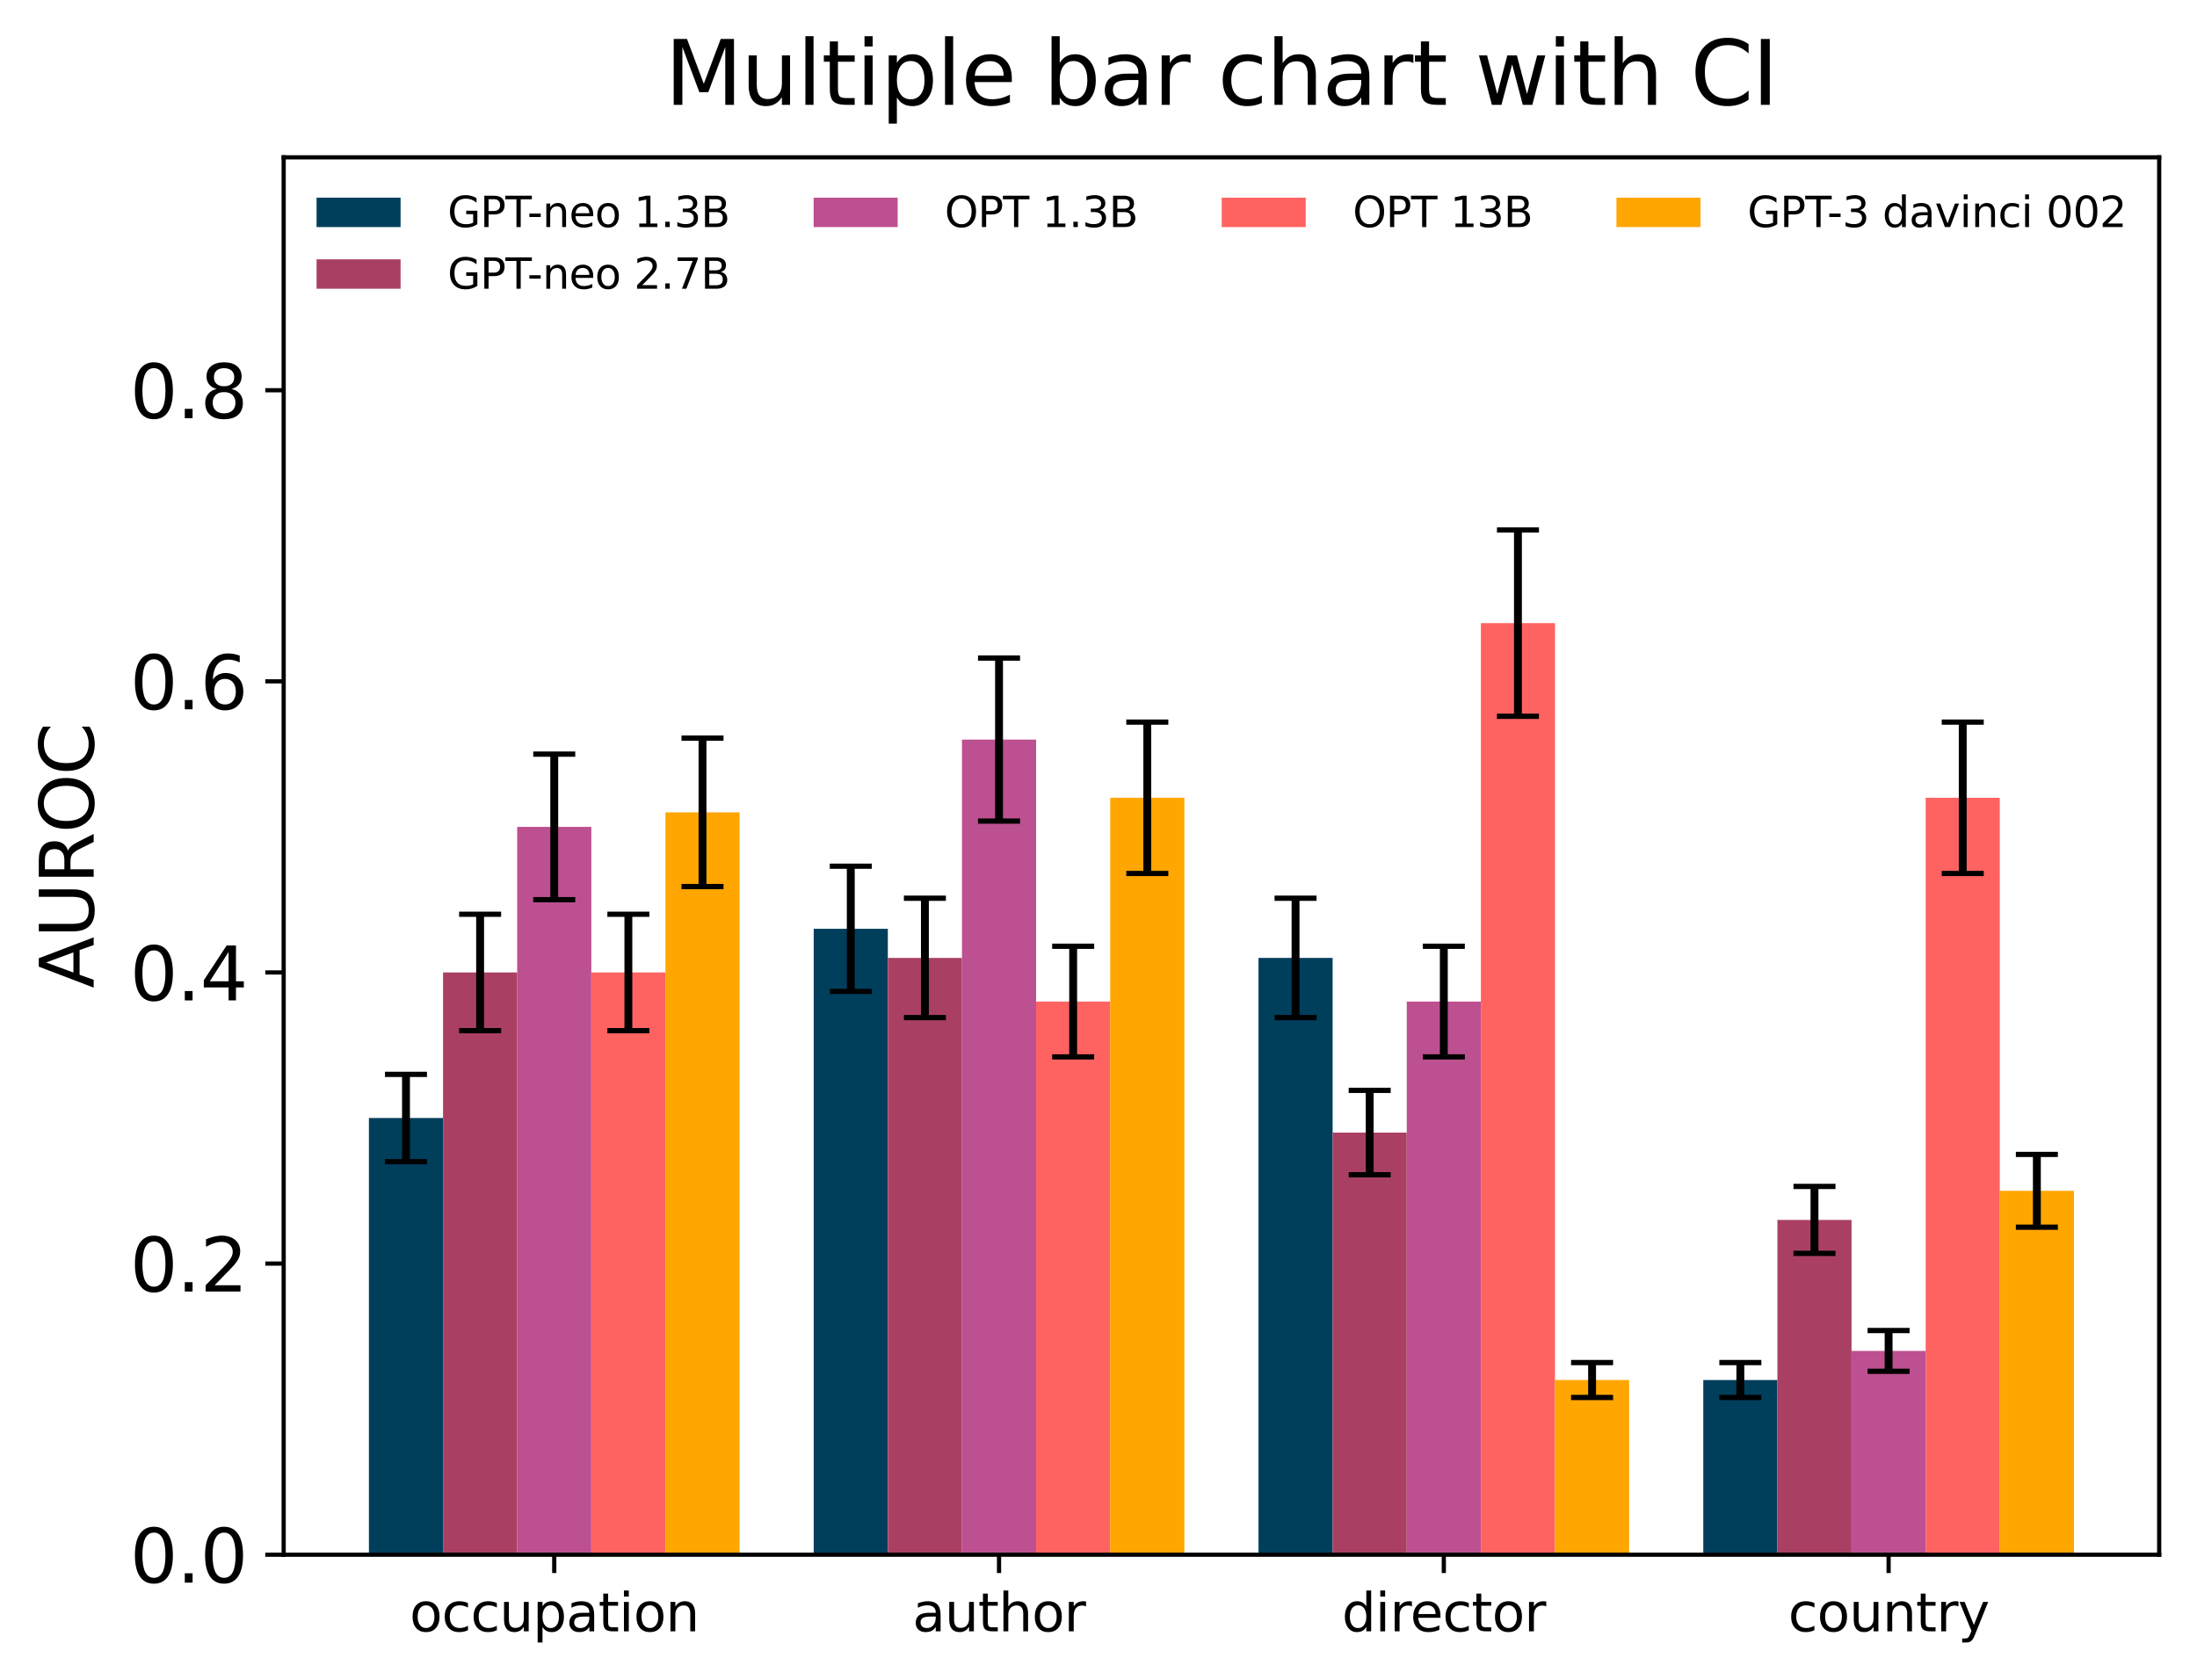 <?xml version="1.0" encoding="utf-8" standalone="no"?>
<!DOCTYPE svg PUBLIC "-//W3C//DTD SVG 1.1//EN"
  "http://www.w3.org/Graphics/SVG/1.1/DTD/svg11.dtd">
<svg xmlns:xlink="http://www.w3.org/1999/xlink" width="418.334pt" height="319.955pt" viewBox="0 0 418.334 319.955" xmlns="http://www.w3.org/2000/svg" version="1.1">
 <defs>
  <style type="text/css">*{stroke-linejoin: round; stroke-linecap: butt}</style>
 </defs>
 <g id="figure_1">
  <g id="patch_1">
   <path d="M 0 319.955 
L 418.334 319.955 
L 418.334 0 
L 0 0 
z
" style="fill: #ffffff"/>
  </g>
  <g id="axes_1">
   <g id="patch_2">
    <path d="M 54.014 296.077 
L 411.134 296.077 
L 411.134 29.965 
L 54.014 29.965 
z
" style="fill: #ffffff"/>
   </g>
   <g id="patch_3">
    <path d="M 70.246 296.077 
L 84.362 296.077 
L 84.362 212.917 
L 70.246 212.917 
z
" clip-path="url(#pdc1c0bb0f9)" style="fill: #003f5c"/>
   </g>
   <g id="patch_4">
    <path d="M 154.939 296.077 
L 169.054 296.077 
L 169.054 176.881 
L 154.939 176.881 
z
" clip-path="url(#pdc1c0bb0f9)" style="fill: #003f5c"/>
   </g>
   <g id="patch_5">
    <path d="M 239.631 296.077 
L 253.747 296.077 
L 253.747 182.425 
L 239.631 182.425 
z
" clip-path="url(#pdc1c0bb0f9)" style="fill: #003f5c"/>
   </g>
   <g id="patch_6">
    <path d="M 324.324 296.077 
L 338.439 296.077 
L 338.439 262.813 
L 324.324 262.813 
z
" clip-path="url(#pdc1c0bb0f9)" style="fill: #003f5c"/>
   </g>
   <g id="patch_7">
    <path d="M 84.362 296.077 
L 98.477 296.077 
L 98.477 185.197 
L 84.362 185.197 
z
" clip-path="url(#pdc1c0bb0f9)" style="fill: #a94064"/>
   </g>
   <g id="patch_8">
    <path d="M 169.054 296.077 
L 183.17 296.077 
L 183.17 182.425 
L 169.054 182.425 
z
" clip-path="url(#pdc1c0bb0f9)" style="fill: #a94064"/>
   </g>
   <g id="patch_9">
    <path d="M 253.747 296.077 
L 267.862 296.077 
L 267.862 215.689 
L 253.747 215.689 
z
" clip-path="url(#pdc1c0bb0f9)" style="fill: #a94064"/>
   </g>
   <g id="patch_10">
    <path d="M 338.439 296.077 
L 352.555 296.077 
L 352.555 232.321 
L 338.439 232.321 
z
" clip-path="url(#pdc1c0bb0f9)" style="fill: #a94064"/>
   </g>
   <g id="patch_11">
    <path d="M 98.477 296.077 
L 112.593 296.077 
L 112.593 157.477 
L 98.477 157.477 
z
" clip-path="url(#pdc1c0bb0f9)" style="fill: #bc5090"/>
   </g>
   <g id="patch_12">
    <path d="M 183.17 296.077 
L 197.285 296.077 
L 197.285 140.845 
L 183.17 140.845 
z
" clip-path="url(#pdc1c0bb0f9)" style="fill: #bc5090"/>
   </g>
   <g id="patch_13">
    <path d="M 267.862 296.077 
L 281.978 296.077 
L 281.978 190.741 
L 267.862 190.741 
z
" clip-path="url(#pdc1c0bb0f9)" style="fill: #bc5090"/>
   </g>
   <g id="patch_14">
    <path d="M 352.555 296.077 
L 366.67 296.077 
L 366.67 257.269 
L 352.555 257.269 
z
" clip-path="url(#pdc1c0bb0f9)" style="fill: #bc5090"/>
   </g>
   <g id="patch_15">
    <path d="M 112.593 296.077 
L 126.708 296.077 
L 126.708 185.197 
L 112.593 185.197 
z
" clip-path="url(#pdc1c0bb0f9)" style="fill: #ff6361"/>
   </g>
   <g id="patch_16">
    <path d="M 197.285 296.077 
L 211.401 296.077 
L 211.401 190.741 
L 197.285 190.741 
z
" clip-path="url(#pdc1c0bb0f9)" style="fill: #ff6361"/>
   </g>
   <g id="patch_17">
    <path d="M 281.978 296.077 
L 296.093 296.077 
L 296.093 118.669 
L 281.978 118.669 
z
" clip-path="url(#pdc1c0bb0f9)" style="fill: #ff6361"/>
   </g>
   <g id="patch_18">
    <path d="M 366.67 296.077 
L 380.786 296.077 
L 380.786 151.933 
L 366.67 151.933 
z
" clip-path="url(#pdc1c0bb0f9)" style="fill: #ff6361"/>
   </g>
   <g id="patch_19">
    <path d="M 126.708 296.077 
L 140.824 296.077 
L 140.824 154.705 
L 126.708 154.705 
z
" clip-path="url(#pdc1c0bb0f9)" style="fill: #ffa600"/>
   </g>
   <g id="patch_20">
    <path d="M 211.401 296.077 
L 225.516 296.077 
L 225.516 151.933 
L 211.401 151.933 
z
" clip-path="url(#pdc1c0bb0f9)" style="fill: #ffa600"/>
   </g>
   <g id="patch_21">
    <path d="M 296.093 296.077 
L 310.209 296.077 
L 310.209 262.813 
L 296.093 262.813 
z
" clip-path="url(#pdc1c0bb0f9)" style="fill: #ffa600"/>
   </g>
   <g id="patch_22">
    <path d="M 380.786 296.077 
L 394.901 296.077 
L 394.901 226.777 
L 380.786 226.777 
z
" clip-path="url(#pdc1c0bb0f9)" style="fill: #ffa600"/>
   </g>
   <g id="matplotlib.axis_1">
    <g id="xtick_1">
     <g id="line2d_1">
      <defs>
       <path id="me23f0ab5aa" d="M 0 0 
L 0 3.5 
" style="stroke: #000000; stroke-width: 0.8"/>
      </defs>
      <g>
       <use xlink:href="#me23f0ab5aa" x="105.535" y="296.077" style="stroke: #000000; stroke-width: 0.8"/>
      </g>
     </g>
     <g id="text_1">
      <!-- occupation -->
      <g transform="translate(77.993 310.676) scale(0.1 -0.1)">
       <defs>
        <path id="DejaVuSans-6f" d="M 1959 3097 
Q 1497 3097 1228 2736 
Q 959 2375 959 1747 
Q 959 1119 1226 758 
Q 1494 397 1959 397 
Q 2419 397 2687 759 
Q 2956 1122 2956 1747 
Q 2956 2369 2687 2733 
Q 2419 3097 1959 3097 
z
M 1959 3584 
Q 2709 3584 3137 3096 
Q 3566 2609 3566 1747 
Q 3566 888 3137 398 
Q 2709 -91 1959 -91 
Q 1206 -91 779 398 
Q 353 888 353 1747 
Q 353 2609 779 3096 
Q 1206 3584 1959 3584 
z
" transform="scale(0.016)"/>
        <path id="DejaVuSans-63" d="M 3122 3366 
L 3122 2828 
Q 2878 2963 2633 3030 
Q 2388 3097 2138 3097 
Q 1578 3097 1268 2742 
Q 959 2388 959 1747 
Q 959 1106 1268 751 
Q 1578 397 2138 397 
Q 2388 397 2633 464 
Q 2878 531 3122 666 
L 3122 134 
Q 2881 22 2623 -34 
Q 2366 -91 2075 -91 
Q 1284 -91 818 406 
Q 353 903 353 1747 
Q 353 2603 823 3093 
Q 1294 3584 2113 3584 
Q 2378 3584 2631 3529 
Q 2884 3475 3122 3366 
z
" transform="scale(0.016)"/>
        <path id="DejaVuSans-75" d="M 544 1381 
L 544 3500 
L 1119 3500 
L 1119 1403 
Q 1119 906 1312 657 
Q 1506 409 1894 409 
Q 2359 409 2629 706 
Q 2900 1003 2900 1516 
L 2900 3500 
L 3475 3500 
L 3475 0 
L 2900 0 
L 2900 538 
Q 2691 219 2414 64 
Q 2138 -91 1772 -91 
Q 1169 -91 856 284 
Q 544 659 544 1381 
z
M 1991 3584 
L 1991 3584 
z
" transform="scale(0.016)"/>
        <path id="DejaVuSans-70" d="M 1159 525 
L 1159 -1331 
L 581 -1331 
L 581 3500 
L 1159 3500 
L 1159 2969 
Q 1341 3281 1617 3432 
Q 1894 3584 2278 3584 
Q 2916 3584 3314 3078 
Q 3713 2572 3713 1747 
Q 3713 922 3314 415 
Q 2916 -91 2278 -91 
Q 1894 -91 1617 61 
Q 1341 213 1159 525 
z
M 3116 1747 
Q 3116 2381 2855 2742 
Q 2594 3103 2138 3103 
Q 1681 3103 1420 2742 
Q 1159 2381 1159 1747 
Q 1159 1113 1420 752 
Q 1681 391 2138 391 
Q 2594 391 2855 752 
Q 3116 1113 3116 1747 
z
" transform="scale(0.016)"/>
        <path id="DejaVuSans-61" d="M 2194 1759 
Q 1497 1759 1228 1600 
Q 959 1441 959 1056 
Q 959 750 1161 570 
Q 1363 391 1709 391 
Q 2188 391 2477 730 
Q 2766 1069 2766 1631 
L 2766 1759 
L 2194 1759 
z
M 3341 1997 
L 3341 0 
L 2766 0 
L 2766 531 
Q 2569 213 2275 61 
Q 1981 -91 1556 -91 
Q 1019 -91 701 211 
Q 384 513 384 1019 
Q 384 1609 779 1909 
Q 1175 2209 1959 2209 
L 2766 2209 
L 2766 2266 
Q 2766 2663 2505 2880 
Q 2244 3097 1772 3097 
Q 1472 3097 1187 3025 
Q 903 2953 641 2809 
L 641 3341 
Q 956 3463 1253 3523 
Q 1550 3584 1831 3584 
Q 2591 3584 2966 3190 
Q 3341 2797 3341 1997 
z
" transform="scale(0.016)"/>
        <path id="DejaVuSans-74" d="M 1172 4494 
L 1172 3500 
L 2356 3500 
L 2356 3053 
L 1172 3053 
L 1172 1153 
Q 1172 725 1289 603 
Q 1406 481 1766 481 
L 2356 481 
L 2356 0 
L 1766 0 
Q 1100 0 847 248 
Q 594 497 594 1153 
L 594 3053 
L 172 3053 
L 172 3500 
L 594 3500 
L 594 4494 
L 1172 4494 
z
" transform="scale(0.016)"/>
        <path id="DejaVuSans-69" d="M 603 3500 
L 1178 3500 
L 1178 0 
L 603 0 
L 603 3500 
z
M 603 4863 
L 1178 4863 
L 1178 4134 
L 603 4134 
L 603 4863 
z
" transform="scale(0.016)"/>
        <path id="DejaVuSans-6e" d="M 3513 2113 
L 3513 0 
L 2938 0 
L 2938 2094 
Q 2938 2591 2744 2837 
Q 2550 3084 2163 3084 
Q 1697 3084 1428 2787 
Q 1159 2491 1159 1978 
L 1159 0 
L 581 0 
L 581 3500 
L 1159 3500 
L 1159 2956 
Q 1366 3272 1645 3428 
Q 1925 3584 2291 3584 
Q 2894 3584 3203 3211 
Q 3513 2838 3513 2113 
z
" transform="scale(0.016)"/>
       </defs>
       <use xlink:href="#DejaVuSans-6f"/>
       <use xlink:href="#DejaVuSans-63" x="61.182"/>
       <use xlink:href="#DejaVuSans-63" x="116.162"/>
       <use xlink:href="#DejaVuSans-75" x="171.143"/>
       <use xlink:href="#DejaVuSans-70" x="234.521"/>
       <use xlink:href="#DejaVuSans-61" x="297.998"/>
       <use xlink:href="#DejaVuSans-74" x="359.277"/>
       <use xlink:href="#DejaVuSans-69" x="398.486"/>
       <use xlink:href="#DejaVuSans-6f" x="426.27"/>
       <use xlink:href="#DejaVuSans-6e" x="487.451"/>
      </g>
     </g>
    </g>
    <g id="xtick_2">
     <g id="line2d_2">
      <g>
       <use xlink:href="#me23f0ab5aa" x="190.228" y="296.077" style="stroke: #000000; stroke-width: 0.8"/>
      </g>
     </g>
     <g id="text_2">
      <!-- author -->
      <g transform="translate(173.751 310.676) scale(0.1 -0.1)">
       <defs>
        <path id="DejaVuSans-68" d="M 3513 2113 
L 3513 0 
L 2938 0 
L 2938 2094 
Q 2938 2591 2744 2837 
Q 2550 3084 2163 3084 
Q 1697 3084 1428 2787 
Q 1159 2491 1159 1978 
L 1159 0 
L 581 0 
L 581 4863 
L 1159 4863 
L 1159 2956 
Q 1366 3272 1645 3428 
Q 1925 3584 2291 3584 
Q 2894 3584 3203 3211 
Q 3513 2838 3513 2113 
z
" transform="scale(0.016)"/>
        <path id="DejaVuSans-72" d="M 2631 2963 
Q 2534 3019 2420 3045 
Q 2306 3072 2169 3072 
Q 1681 3072 1420 2755 
Q 1159 2438 1159 1844 
L 1159 0 
L 581 0 
L 581 3500 
L 1159 3500 
L 1159 2956 
Q 1341 3275 1631 3429 
Q 1922 3584 2338 3584 
Q 2397 3584 2469 3576 
Q 2541 3569 2628 3553 
L 2631 2963 
z
" transform="scale(0.016)"/>
       </defs>
       <use xlink:href="#DejaVuSans-61"/>
       <use xlink:href="#DejaVuSans-75" x="61.279"/>
       <use xlink:href="#DejaVuSans-74" x="124.658"/>
       <use xlink:href="#DejaVuSans-68" x="163.867"/>
       <use xlink:href="#DejaVuSans-6f" x="227.246"/>
       <use xlink:href="#DejaVuSans-72" x="288.428"/>
      </g>
     </g>
    </g>
    <g id="xtick_3">
     <g id="line2d_3">
      <g>
       <use xlink:href="#me23f0ab5aa" x="274.92" y="296.077" style="stroke: #000000; stroke-width: 0.8"/>
      </g>
     </g>
     <g id="text_3">
      <!-- director -->
      <g transform="translate(255.513 310.676) scale(0.1 -0.1)">
       <defs>
        <path id="DejaVuSans-64" d="M 2906 2969 
L 2906 4863 
L 3481 4863 
L 3481 0 
L 2906 0 
L 2906 525 
Q 2725 213 2448 61 
Q 2172 -91 1784 -91 
Q 1150 -91 751 415 
Q 353 922 353 1747 
Q 353 2572 751 3078 
Q 1150 3584 1784 3584 
Q 2172 3584 2448 3432 
Q 2725 3281 2906 2969 
z
M 947 1747 
Q 947 1113 1208 752 
Q 1469 391 1925 391 
Q 2381 391 2643 752 
Q 2906 1113 2906 1747 
Q 2906 2381 2643 2742 
Q 2381 3103 1925 3103 
Q 1469 3103 1208 2742 
Q 947 2381 947 1747 
z
" transform="scale(0.016)"/>
        <path id="DejaVuSans-65" d="M 3597 1894 
L 3597 1613 
L 953 1613 
Q 991 1019 1311 708 
Q 1631 397 2203 397 
Q 2534 397 2845 478 
Q 3156 559 3463 722 
L 3463 178 
Q 3153 47 2828 -22 
Q 2503 -91 2169 -91 
Q 1331 -91 842 396 
Q 353 884 353 1716 
Q 353 2575 817 3079 
Q 1281 3584 2069 3584 
Q 2775 3584 3186 3129 
Q 3597 2675 3597 1894 
z
M 3022 2063 
Q 3016 2534 2758 2815 
Q 2500 3097 2075 3097 
Q 1594 3097 1305 2825 
Q 1016 2553 972 2059 
L 3022 2063 
z
" transform="scale(0.016)"/>
       </defs>
       <use xlink:href="#DejaVuSans-64"/>
       <use xlink:href="#DejaVuSans-69" x="63.477"/>
       <use xlink:href="#DejaVuSans-72" x="91.26"/>
       <use xlink:href="#DejaVuSans-65" x="130.123"/>
       <use xlink:href="#DejaVuSans-63" x="191.646"/>
       <use xlink:href="#DejaVuSans-74" x="246.627"/>
       <use xlink:href="#DejaVuSans-6f" x="285.836"/>
       <use xlink:href="#DejaVuSans-72" x="347.018"/>
      </g>
     </g>
    </g>
    <g id="xtick_4">
     <g id="line2d_4">
      <g>
       <use xlink:href="#me23f0ab5aa" x="359.612" y="296.077" style="stroke: #000000; stroke-width: 0.8"/>
      </g>
     </g>
     <g id="text_4">
      <!-- country -->
      <g transform="translate(340.491 310.676) scale(0.1 -0.1)">
       <defs>
        <path id="DejaVuSans-79" d="M 2059 -325 
Q 1816 -950 1584 -1140 
Q 1353 -1331 966 -1331 
L 506 -1331 
L 506 -850 
L 844 -850 
Q 1081 -850 1212 -737 
Q 1344 -625 1503 -206 
L 1606 56 
L 191 3500 
L 800 3500 
L 1894 763 
L 2988 3500 
L 3597 3500 
L 2059 -325 
z
" transform="scale(0.016)"/>
       </defs>
       <use xlink:href="#DejaVuSans-63"/>
       <use xlink:href="#DejaVuSans-6f" x="54.98"/>
       <use xlink:href="#DejaVuSans-75" x="116.162"/>
       <use xlink:href="#DejaVuSans-6e" x="179.541"/>
       <use xlink:href="#DejaVuSans-74" x="242.92"/>
       <use xlink:href="#DejaVuSans-72" x="282.129"/>
       <use xlink:href="#DejaVuSans-79" x="323.242"/>
      </g>
     </g>
    </g>
   </g>
   <g id="matplotlib.axis_2">
    <g id="ytick_1">
     <g id="line2d_5">
      <defs>
       <path id="ma968b414ba" d="M 0 0 
L -3.5 0 
" style="stroke: #000000; stroke-width: 0.8"/>
      </defs>
      <g>
       <use xlink:href="#ma968b414ba" x="54.014" y="296.077" style="stroke: #000000; stroke-width: 0.8"/>
      </g>
     </g>
     <g id="text_5">
      <!-- 0.0 -->
      <g transform="translate(24.749 301.396) scale(0.14 -0.14)">
       <defs>
        <path id="DejaVuSans-30" d="M 2034 4250 
Q 1547 4250 1301 3770 
Q 1056 3291 1056 2328 
Q 1056 1369 1301 889 
Q 1547 409 2034 409 
Q 2525 409 2770 889 
Q 3016 1369 3016 2328 
Q 3016 3291 2770 3770 
Q 2525 4250 2034 4250 
z
M 2034 4750 
Q 2819 4750 3233 4129 
Q 3647 3509 3647 2328 
Q 3647 1150 3233 529 
Q 2819 -91 2034 -91 
Q 1250 -91 836 529 
Q 422 1150 422 2328 
Q 422 3509 836 4129 
Q 1250 4750 2034 4750 
z
" transform="scale(0.016)"/>
        <path id="DejaVuSans-2e" d="M 684 794 
L 1344 794 
L 1344 0 
L 684 0 
L 684 794 
z
" transform="scale(0.016)"/>
       </defs>
       <use xlink:href="#DejaVuSans-30"/>
       <use xlink:href="#DejaVuSans-2e" x="63.623"/>
       <use xlink:href="#DejaVuSans-30" x="95.41"/>
      </g>
     </g>
    </g>
    <g id="ytick_2">
     <g id="line2d_6">
      <g>
       <use xlink:href="#ma968b414ba" x="54.014" y="240.637" style="stroke: #000000; stroke-width: 0.8"/>
      </g>
     </g>
     <g id="text_6">
      <!-- 0.2 -->
      <g transform="translate(24.749 245.956) scale(0.14 -0.14)">
       <defs>
        <path id="DejaVuSans-32" d="M 1228 531 
L 3431 531 
L 3431 0 
L 469 0 
L 469 531 
Q 828 903 1448 1529 
Q 2069 2156 2228 2338 
Q 2531 2678 2651 2914 
Q 2772 3150 2772 3378 
Q 2772 3750 2511 3984 
Q 2250 4219 1831 4219 
Q 1534 4219 1204 4116 
Q 875 4013 500 3803 
L 500 4441 
Q 881 4594 1212 4672 
Q 1544 4750 1819 4750 
Q 2544 4750 2975 4387 
Q 3406 4025 3406 3419 
Q 3406 3131 3298 2873 
Q 3191 2616 2906 2266 
Q 2828 2175 2409 1742 
Q 1991 1309 1228 531 
z
" transform="scale(0.016)"/>
       </defs>
       <use xlink:href="#DejaVuSans-30"/>
       <use xlink:href="#DejaVuSans-2e" x="63.623"/>
       <use xlink:href="#DejaVuSans-32" x="95.41"/>
      </g>
     </g>
    </g>
    <g id="ytick_3">
     <g id="line2d_7">
      <g>
       <use xlink:href="#ma968b414ba" x="54.014" y="185.197" style="stroke: #000000; stroke-width: 0.8"/>
      </g>
     </g>
     <g id="text_7">
      <!-- 0.4 -->
      <g transform="translate(24.749 190.516) scale(0.14 -0.14)">
       <defs>
        <path id="DejaVuSans-34" d="M 2419 4116 
L 825 1625 
L 2419 1625 
L 2419 4116 
z
M 2253 4666 
L 3047 4666 
L 3047 1625 
L 3713 1625 
L 3713 1100 
L 3047 1100 
L 3047 0 
L 2419 0 
L 2419 1100 
L 313 1100 
L 313 1709 
L 2253 4666 
z
" transform="scale(0.016)"/>
       </defs>
       <use xlink:href="#DejaVuSans-30"/>
       <use xlink:href="#DejaVuSans-2e" x="63.623"/>
       <use xlink:href="#DejaVuSans-34" x="95.41"/>
      </g>
     </g>
    </g>
    <g id="ytick_4">
     <g id="line2d_8">
      <g>
       <use xlink:href="#ma968b414ba" x="54.014" y="129.757" style="stroke: #000000; stroke-width: 0.8"/>
      </g>
     </g>
     <g id="text_8">
      <!-- 0.6 -->
      <g transform="translate(24.749 135.076) scale(0.14 -0.14)">
       <defs>
        <path id="DejaVuSans-36" d="M 2113 2584 
Q 1688 2584 1439 2293 
Q 1191 2003 1191 1497 
Q 1191 994 1439 701 
Q 1688 409 2113 409 
Q 2538 409 2786 701 
Q 3034 994 3034 1497 
Q 3034 2003 2786 2293 
Q 2538 2584 2113 2584 
z
M 3366 4563 
L 3366 3988 
Q 3128 4100 2886 4159 
Q 2644 4219 2406 4219 
Q 1781 4219 1451 3797 
Q 1122 3375 1075 2522 
Q 1259 2794 1537 2939 
Q 1816 3084 2150 3084 
Q 2853 3084 3261 2657 
Q 3669 2231 3669 1497 
Q 3669 778 3244 343 
Q 2819 -91 2113 -91 
Q 1303 -91 875 529 
Q 447 1150 447 2328 
Q 447 3434 972 4092 
Q 1497 4750 2381 4750 
Q 2619 4750 2861 4703 
Q 3103 4656 3366 4563 
z
" transform="scale(0.016)"/>
       </defs>
       <use xlink:href="#DejaVuSans-30"/>
       <use xlink:href="#DejaVuSans-2e" x="63.623"/>
       <use xlink:href="#DejaVuSans-36" x="95.41"/>
      </g>
     </g>
    </g>
    <g id="ytick_5">
     <g id="line2d_9">
      <g>
       <use xlink:href="#ma968b414ba" x="54.014" y="74.317" style="stroke: #000000; stroke-width: 0.8"/>
      </g>
     </g>
     <g id="text_9">
      <!-- 0.8 -->
      <g transform="translate(24.749 79.636) scale(0.14 -0.14)">
       <defs>
        <path id="DejaVuSans-38" d="M 2034 2216 
Q 1584 2216 1326 1975 
Q 1069 1734 1069 1313 
Q 1069 891 1326 650 
Q 1584 409 2034 409 
Q 2484 409 2743 651 
Q 3003 894 3003 1313 
Q 3003 1734 2745 1975 
Q 2488 2216 2034 2216 
z
M 1403 2484 
Q 997 2584 770 2862 
Q 544 3141 544 3541 
Q 544 4100 942 4425 
Q 1341 4750 2034 4750 
Q 2731 4750 3128 4425 
Q 3525 4100 3525 3541 
Q 3525 3141 3298 2862 
Q 3072 2584 2669 2484 
Q 3125 2378 3379 2068 
Q 3634 1759 3634 1313 
Q 3634 634 3220 271 
Q 2806 -91 2034 -91 
Q 1263 -91 848 271 
Q 434 634 434 1313 
Q 434 1759 690 2068 
Q 947 2378 1403 2484 
z
M 1172 3481 
Q 1172 3119 1398 2916 
Q 1625 2713 2034 2713 
Q 2441 2713 2670 2916 
Q 2900 3119 2900 3481 
Q 2900 3844 2670 4047 
Q 2441 4250 2034 4250 
Q 1625 4250 1398 4047 
Q 1172 3844 1172 3481 
z
" transform="scale(0.016)"/>
       </defs>
       <use xlink:href="#DejaVuSans-30"/>
       <use xlink:href="#DejaVuSans-2e" x="63.623"/>
       <use xlink:href="#DejaVuSans-38" x="95.41"/>
      </g>
     </g>
    </g>
    <g id="text_10">
     <!-- AUROC -->
     <g transform="translate(17.838 188.195) rotate(-90) scale(0.14 -0.14)">
      <defs>
       <path id="DejaVuSans-41" d="M 2188 4044 
L 1331 1722 
L 3047 1722 
L 2188 4044 
z
M 1831 4666 
L 2547 4666 
L 4325 0 
L 3669 0 
L 3244 1197 
L 1141 1197 
L 716 0 
L 50 0 
L 1831 4666 
z
" transform="scale(0.016)"/>
       <path id="DejaVuSans-55" d="M 556 4666 
L 1191 4666 
L 1191 1831 
Q 1191 1081 1462 751 
Q 1734 422 2344 422 
Q 2950 422 3222 751 
Q 3494 1081 3494 1831 
L 3494 4666 
L 4128 4666 
L 4128 1753 
Q 4128 841 3676 375 
Q 3225 -91 2344 -91 
Q 1459 -91 1007 375 
Q 556 841 556 1753 
L 556 4666 
z
" transform="scale(0.016)"/>
       <path id="DejaVuSans-52" d="M 2841 2188 
Q 3044 2119 3236 1894 
Q 3428 1669 3622 1275 
L 4263 0 
L 3584 0 
L 2988 1197 
Q 2756 1666 2539 1819 
Q 2322 1972 1947 1972 
L 1259 1972 
L 1259 0 
L 628 0 
L 628 4666 
L 2053 4666 
Q 2853 4666 3247 4331 
Q 3641 3997 3641 3322 
Q 3641 2881 3436 2590 
Q 3231 2300 2841 2188 
z
M 1259 4147 
L 1259 2491 
L 2053 2491 
Q 2509 2491 2742 2702 
Q 2975 2913 2975 3322 
Q 2975 3731 2742 3939 
Q 2509 4147 2053 4147 
L 1259 4147 
z
" transform="scale(0.016)"/>
       <path id="DejaVuSans-4f" d="M 2522 4238 
Q 1834 4238 1429 3725 
Q 1025 3213 1025 2328 
Q 1025 1447 1429 934 
Q 1834 422 2522 422 
Q 3209 422 3611 934 
Q 4013 1447 4013 2328 
Q 4013 3213 3611 3725 
Q 3209 4238 2522 4238 
z
M 2522 4750 
Q 3503 4750 4090 4092 
Q 4678 3434 4678 2328 
Q 4678 1225 4090 567 
Q 3503 -91 2522 -91 
Q 1538 -91 948 565 
Q 359 1222 359 2328 
Q 359 3434 948 4092 
Q 1538 4750 2522 4750 
z
" transform="scale(0.016)"/>
       <path id="DejaVuSans-43" d="M 4122 4306 
L 4122 3641 
Q 3803 3938 3442 4084 
Q 3081 4231 2675 4231 
Q 1875 4231 1450 3742 
Q 1025 3253 1025 2328 
Q 1025 1406 1450 917 
Q 1875 428 2675 428 
Q 3081 428 3442 575 
Q 3803 722 4122 1019 
L 4122 359 
Q 3791 134 3420 21 
Q 3050 -91 2638 -91 
Q 1578 -91 968 557 
Q 359 1206 359 2328 
Q 359 3453 968 4101 
Q 1578 4750 2638 4750 
Q 3056 4750 3426 4639 
Q 3797 4528 4122 4306 
z
" transform="scale(0.016)"/>
      </defs>
      <use xlink:href="#DejaVuSans-41"/>
      <use xlink:href="#DejaVuSans-55" x="68.408"/>
      <use xlink:href="#DejaVuSans-52" x="141.602"/>
      <use xlink:href="#DejaVuSans-4f" x="211.084"/>
      <use xlink:href="#DejaVuSans-43" x="289.795"/>
     </g>
    </g>
   </g>
   <g id="LineCollection_1">
    <path d="M 77.304 221.233 
L 77.304 204.601 
" clip-path="url(#pdc1c0bb0f9)" style="fill: none; stroke: #000000; stroke-width: 1.5"/>
    <path d="M 161.997 188.801 
L 161.997 164.962 
" clip-path="url(#pdc1c0bb0f9)" style="fill: none; stroke: #000000; stroke-width: 1.5"/>
    <path d="M 246.689 193.791 
L 246.689 171.06 
" clip-path="url(#pdc1c0bb0f9)" style="fill: none; stroke: #000000; stroke-width: 1.5"/>
    <path d="M 331.382 266.14 
L 331.382 259.487 
" clip-path="url(#pdc1c0bb0f9)" style="fill: none; stroke: #000000; stroke-width: 1.5"/>
   </g>
   <g id="line2d_10">
    <defs>
     <path id="ma799e410cf" d="M 4 0 
L -4 -0 
" style="stroke: #000000"/>
    </defs>
    <g clip-path="url(#pdc1c0bb0f9)">
     <use xlink:href="#ma799e410cf" x="77.304" y="221.233" style="stroke: #000000"/>
     <use xlink:href="#ma799e410cf" x="161.997" y="188.801" style="stroke: #000000"/>
     <use xlink:href="#ma799e410cf" x="246.689" y="193.791" style="stroke: #000000"/>
     <use xlink:href="#ma799e410cf" x="331.382" y="266.14" style="stroke: #000000"/>
    </g>
   </g>
   <g id="line2d_11">
    <g clip-path="url(#pdc1c0bb0f9)">
     <use xlink:href="#ma799e410cf" x="77.304" y="204.601" style="stroke: #000000"/>
     <use xlink:href="#ma799e410cf" x="161.997" y="164.962" style="stroke: #000000"/>
     <use xlink:href="#ma799e410cf" x="246.689" y="171.06" style="stroke: #000000"/>
     <use xlink:href="#ma799e410cf" x="331.382" y="259.487" style="stroke: #000000"/>
    </g>
   </g>
   <g id="LineCollection_2">
    <path d="M 91.42 196.285 
L 91.42 174.109 
" clip-path="url(#pdc1c0bb0f9)" style="fill: none; stroke: #000000; stroke-width: 1.5"/>
    <path d="M 176.112 193.791 
L 176.112 171.06 
" clip-path="url(#pdc1c0bb0f9)" style="fill: none; stroke: #000000; stroke-width: 1.5"/>
    <path d="M 260.805 223.728 
L 260.805 207.651 
" clip-path="url(#pdc1c0bb0f9)" style="fill: none; stroke: #000000; stroke-width: 1.5"/>
    <path d="M 345.497 238.697 
L 345.497 225.946 
" clip-path="url(#pdc1c0bb0f9)" style="fill: none; stroke: #000000; stroke-width: 1.5"/>
   </g>
   <g id="line2d_12">
    <g clip-path="url(#pdc1c0bb0f9)">
     <use xlink:href="#ma799e410cf" x="91.42" y="196.285" style="stroke: #000000"/>
     <use xlink:href="#ma799e410cf" x="176.112" y="193.791" style="stroke: #000000"/>
     <use xlink:href="#ma799e410cf" x="260.805" y="223.728" style="stroke: #000000"/>
     <use xlink:href="#ma799e410cf" x="345.497" y="238.697" style="stroke: #000000"/>
    </g>
   </g>
   <g id="line2d_13">
    <g clip-path="url(#pdc1c0bb0f9)">
     <use xlink:href="#ma799e410cf" x="91.42" y="174.109" style="stroke: #000000"/>
     <use xlink:href="#ma799e410cf" x="176.112" y="171.06" style="stroke: #000000"/>
     <use xlink:href="#ma799e410cf" x="260.805" y="207.651" style="stroke: #000000"/>
     <use xlink:href="#ma799e410cf" x="345.497" y="225.946" style="stroke: #000000"/>
    </g>
   </g>
   <g id="LineCollection_3">
    <path d="M 105.535 171.337 
L 105.535 143.617 
" clip-path="url(#pdc1c0bb0f9)" style="fill: none; stroke: #000000; stroke-width: 1.5"/>
    <path d="M 190.228 156.369 
L 190.228 125.322 
" clip-path="url(#pdc1c0bb0f9)" style="fill: none; stroke: #000000; stroke-width: 1.5"/>
    <path d="M 274.92 201.275 
L 274.92 180.208 
" clip-path="url(#pdc1c0bb0f9)" style="fill: none; stroke: #000000; stroke-width: 1.5"/>
    <path d="M 359.612 261.15 
L 359.612 253.389 
" clip-path="url(#pdc1c0bb0f9)" style="fill: none; stroke: #000000; stroke-width: 1.5"/>
   </g>
   <g id="line2d_14">
    <g clip-path="url(#pdc1c0bb0f9)">
     <use xlink:href="#ma799e410cf" x="105.535" y="171.337" style="stroke: #000000"/>
     <use xlink:href="#ma799e410cf" x="190.228" y="156.369" style="stroke: #000000"/>
     <use xlink:href="#ma799e410cf" x="274.92" y="201.275" style="stroke: #000000"/>
     <use xlink:href="#ma799e410cf" x="359.612" y="261.15" style="stroke: #000000"/>
    </g>
   </g>
   <g id="line2d_15">
    <g clip-path="url(#pdc1c0bb0f9)">
     <use xlink:href="#ma799e410cf" x="105.535" y="143.617" style="stroke: #000000"/>
     <use xlink:href="#ma799e410cf" x="190.228" y="125.322" style="stroke: #000000"/>
     <use xlink:href="#ma799e410cf" x="274.92" y="180.208" style="stroke: #000000"/>
     <use xlink:href="#ma799e410cf" x="359.612" y="253.389" style="stroke: #000000"/>
    </g>
   </g>
   <g id="LineCollection_4">
    <path d="M 119.65 196.285 
L 119.65 174.109 
" clip-path="url(#pdc1c0bb0f9)" style="fill: none; stroke: #000000; stroke-width: 1.5"/>
    <path d="M 204.343 201.275 
L 204.343 180.208 
" clip-path="url(#pdc1c0bb0f9)" style="fill: none; stroke: #000000; stroke-width: 1.5"/>
    <path d="M 289.035 136.41 
L 289.035 100.929 
" clip-path="url(#pdc1c0bb0f9)" style="fill: none; stroke: #000000; stroke-width: 1.5"/>
    <path d="M 373.728 166.348 
L 373.728 137.519 
" clip-path="url(#pdc1c0bb0f9)" style="fill: none; stroke: #000000; stroke-width: 1.5"/>
   </g>
   <g id="line2d_16">
    <g clip-path="url(#pdc1c0bb0f9)">
     <use xlink:href="#ma799e410cf" x="119.65" y="196.285" style="stroke: #000000"/>
     <use xlink:href="#ma799e410cf" x="204.343" y="201.275" style="stroke: #000000"/>
     <use xlink:href="#ma799e410cf" x="289.035" y="136.41" style="stroke: #000000"/>
     <use xlink:href="#ma799e410cf" x="373.728" y="166.348" style="stroke: #000000"/>
    </g>
   </g>
   <g id="line2d_17">
    <g clip-path="url(#pdc1c0bb0f9)">
     <use xlink:href="#ma799e410cf" x="119.65" y="174.109" style="stroke: #000000"/>
     <use xlink:href="#ma799e410cf" x="204.343" y="180.208" style="stroke: #000000"/>
     <use xlink:href="#ma799e410cf" x="289.035" y="100.929" style="stroke: #000000"/>
     <use xlink:href="#ma799e410cf" x="373.728" y="137.519" style="stroke: #000000"/>
    </g>
   </g>
   <g id="LineCollection_5">
    <path d="M 133.766 168.843 
L 133.766 140.568 
" clip-path="url(#pdc1c0bb0f9)" style="fill: none; stroke: #000000; stroke-width: 1.5"/>
    <path d="M 218.458 166.348 
L 218.458 137.519 
" clip-path="url(#pdc1c0bb0f9)" style="fill: none; stroke: #000000; stroke-width: 1.5"/>
    <path d="M 303.151 266.14 
L 303.151 259.487 
" clip-path="url(#pdc1c0bb0f9)" style="fill: none; stroke: #000000; stroke-width: 1.5"/>
    <path d="M 387.843 233.707 
L 387.843 219.847 
" clip-path="url(#pdc1c0bb0f9)" style="fill: none; stroke: #000000; stroke-width: 1.5"/>
   </g>
   <g id="line2d_18">
    <g clip-path="url(#pdc1c0bb0f9)">
     <use xlink:href="#ma799e410cf" x="133.766" y="168.843" style="stroke: #000000"/>
     <use xlink:href="#ma799e410cf" x="218.458" y="166.348" style="stroke: #000000"/>
     <use xlink:href="#ma799e410cf" x="303.151" y="266.14" style="stroke: #000000"/>
     <use xlink:href="#ma799e410cf" x="387.843" y="233.707" style="stroke: #000000"/>
    </g>
   </g>
   <g id="line2d_19">
    <g clip-path="url(#pdc1c0bb0f9)">
     <use xlink:href="#ma799e410cf" x="133.766" y="140.568" style="stroke: #000000"/>
     <use xlink:href="#ma799e410cf" x="218.458" y="137.519" style="stroke: #000000"/>
     <use xlink:href="#ma799e410cf" x="303.151" y="259.487" style="stroke: #000000"/>
     <use xlink:href="#ma799e410cf" x="387.843" y="219.847" style="stroke: #000000"/>
    </g>
   </g>
   <g id="patch_23">
    <path d="M 54.014 296.077 
L 54.014 29.965 
" style="fill: none; stroke: #000000; stroke-width: 0.8; stroke-linejoin: miter; stroke-linecap: square"/>
   </g>
   <g id="patch_24">
    <path d="M 411.134 296.077 
L 411.134 29.965 
" style="fill: none; stroke: #000000; stroke-width: 0.8; stroke-linejoin: miter; stroke-linecap: square"/>
   </g>
   <g id="patch_25">
    <path d="M 54.014 296.077 
L 411.134 296.077 
" style="fill: none; stroke: #000000; stroke-width: 0.8; stroke-linejoin: miter; stroke-linecap: square"/>
   </g>
   <g id="patch_26">
    <path d="M 54.014 29.965 
L 411.134 29.965 
" style="fill: none; stroke: #000000; stroke-width: 0.8; stroke-linejoin: miter; stroke-linecap: square"/>
   </g>
   <g id="text_11">
    <!-- Multiple bar chart with CI -->
    <g transform="translate(126.596 19.965) scale(0.168 -0.168)">
     <defs>
      <path id="DejaVuSans-4d" d="M 628 4666 
L 1569 4666 
L 2759 1491 
L 3956 4666 
L 4897 4666 
L 4897 0 
L 4281 0 
L 4281 4097 
L 3078 897 
L 2444 897 
L 1241 4097 
L 1241 0 
L 628 0 
L 628 4666 
z
" transform="scale(0.016)"/>
      <path id="DejaVuSans-6c" d="M 603 4863 
L 1178 4863 
L 1178 0 
L 603 0 
L 603 4863 
z
" transform="scale(0.016)"/>
      <path id="DejaVuSans-20" transform="scale(0.016)"/>
      <path id="DejaVuSans-62" d="M 3116 1747 
Q 3116 2381 2855 2742 
Q 2594 3103 2138 3103 
Q 1681 3103 1420 2742 
Q 1159 2381 1159 1747 
Q 1159 1113 1420 752 
Q 1681 391 2138 391 
Q 2594 391 2855 752 
Q 3116 1113 3116 1747 
z
M 1159 2969 
Q 1341 3281 1617 3432 
Q 1894 3584 2278 3584 
Q 2916 3584 3314 3078 
Q 3713 2572 3713 1747 
Q 3713 922 3314 415 
Q 2916 -91 2278 -91 
Q 1894 -91 1617 61 
Q 1341 213 1159 525 
L 1159 0 
L 581 0 
L 581 4863 
L 1159 4863 
L 1159 2969 
z
" transform="scale(0.016)"/>
      <path id="DejaVuSans-77" d="M 269 3500 
L 844 3500 
L 1563 769 
L 2278 3500 
L 2956 3500 
L 3675 769 
L 4391 3500 
L 4966 3500 
L 4050 0 
L 3372 0 
L 2619 2869 
L 1863 0 
L 1184 0 
L 269 3500 
z
" transform="scale(0.016)"/>
      <path id="DejaVuSans-49" d="M 628 4666 
L 1259 4666 
L 1259 0 
L 628 0 
L 628 4666 
z
" transform="scale(0.016)"/>
     </defs>
     <use xlink:href="#DejaVuSans-4d"/>
     <use xlink:href="#DejaVuSans-75" x="86.279"/>
     <use xlink:href="#DejaVuSans-6c" x="149.658"/>
     <use xlink:href="#DejaVuSans-74" x="177.441"/>
     <use xlink:href="#DejaVuSans-69" x="216.65"/>
     <use xlink:href="#DejaVuSans-70" x="244.434"/>
     <use xlink:href="#DejaVuSans-6c" x="307.91"/>
     <use xlink:href="#DejaVuSans-65" x="335.693"/>
     <use xlink:href="#DejaVuSans-20" x="397.217"/>
     <use xlink:href="#DejaVuSans-62" x="429.004"/>
     <use xlink:href="#DejaVuSans-61" x="492.48"/>
     <use xlink:href="#DejaVuSans-72" x="553.76"/>
     <use xlink:href="#DejaVuSans-20" x="594.873"/>
     <use xlink:href="#DejaVuSans-63" x="626.66"/>
     <use xlink:href="#DejaVuSans-68" x="681.641"/>
     <use xlink:href="#DejaVuSans-61" x="745.02"/>
     <use xlink:href="#DejaVuSans-72" x="806.299"/>
     <use xlink:href="#DejaVuSans-74" x="847.412"/>
     <use xlink:href="#DejaVuSans-20" x="886.621"/>
     <use xlink:href="#DejaVuSans-77" x="918.408"/>
     <use xlink:href="#DejaVuSans-69" x="1000.195"/>
     <use xlink:href="#DejaVuSans-74" x="1027.979"/>
     <use xlink:href="#DejaVuSans-68" x="1067.188"/>
     <use xlink:href="#DejaVuSans-20" x="1130.566"/>
     <use xlink:href="#DejaVuSans-43" x="1162.354"/>
     <use xlink:href="#DejaVuSans-49" x="1232.178"/>
    </g>
   </g>
   <g id="legend_1">
    <g id="patch_27">
     <path d="M 58.676 59.85 
L 406.472 59.85 
Q 408.072 59.85 408.072 58.25 
L 408.072 35.565 
Q 408.072 33.965 406.472 33.965 
L 58.676 33.965 
Q 57.076 33.965 57.076 35.565 
L 57.076 58.25 
Q 57.076 59.85 58.676 59.85 
L 58.676 59.85 
z
" style="fill: none; opacity: 0"/>
    </g>
    <g id="patch_28">
     <path d="M 60.276 43.244 
L 76.276 43.244 
L 76.276 37.644 
L 60.276 37.644 
z
" style="fill: #003f5c"/>
    </g>
    <g id="text_12">
     <!--  GPT-neo 1.3B -->
     <g transform="translate(82.676 43.244) scale(0.08 -0.08)">
      <defs>
       <path id="DejaVuSans-47" d="M 3809 666 
L 3809 1919 
L 2778 1919 
L 2778 2438 
L 4434 2438 
L 4434 434 
Q 4069 175 3628 42 
Q 3188 -91 2688 -91 
Q 1594 -91 976 548 
Q 359 1188 359 2328 
Q 359 3472 976 4111 
Q 1594 4750 2688 4750 
Q 3144 4750 3555 4637 
Q 3966 4525 4313 4306 
L 4313 3634 
Q 3963 3931 3569 4081 
Q 3175 4231 2741 4231 
Q 1884 4231 1454 3753 
Q 1025 3275 1025 2328 
Q 1025 1384 1454 906 
Q 1884 428 2741 428 
Q 3075 428 3337 486 
Q 3600 544 3809 666 
z
" transform="scale(0.016)"/>
       <path id="DejaVuSans-50" d="M 1259 4147 
L 1259 2394 
L 2053 2394 
Q 2494 2394 2734 2622 
Q 2975 2850 2975 3272 
Q 2975 3691 2734 3919 
Q 2494 4147 2053 4147 
L 1259 4147 
z
M 628 4666 
L 2053 4666 
Q 2838 4666 3239 4311 
Q 3641 3956 3641 3272 
Q 3641 2581 3239 2228 
Q 2838 1875 2053 1875 
L 1259 1875 
L 1259 0 
L 628 0 
L 628 4666 
z
" transform="scale(0.016)"/>
       <path id="DejaVuSans-54" d="M -19 4666 
L 3928 4666 
L 3928 4134 
L 2272 4134 
L 2272 0 
L 1638 0 
L 1638 4134 
L -19 4134 
L -19 4666 
z
" transform="scale(0.016)"/>
       <path id="DejaVuSans-2d" d="M 313 2009 
L 1997 2009 
L 1997 1497 
L 313 1497 
L 313 2009 
z
" transform="scale(0.016)"/>
       <path id="DejaVuSans-31" d="M 794 531 
L 1825 531 
L 1825 4091 
L 703 3866 
L 703 4441 
L 1819 4666 
L 2450 4666 
L 2450 531 
L 3481 531 
L 3481 0 
L 794 0 
L 794 531 
z
" transform="scale(0.016)"/>
       <path id="DejaVuSans-33" d="M 2597 2516 
Q 3050 2419 3304 2112 
Q 3559 1806 3559 1356 
Q 3559 666 3084 287 
Q 2609 -91 1734 -91 
Q 1441 -91 1130 -33 
Q 819 25 488 141 
L 488 750 
Q 750 597 1062 519 
Q 1375 441 1716 441 
Q 2309 441 2620 675 
Q 2931 909 2931 1356 
Q 2931 1769 2642 2001 
Q 2353 2234 1838 2234 
L 1294 2234 
L 1294 2753 
L 1863 2753 
Q 2328 2753 2575 2939 
Q 2822 3125 2822 3475 
Q 2822 3834 2567 4026 
Q 2313 4219 1838 4219 
Q 1578 4219 1281 4162 
Q 984 4106 628 3988 
L 628 4550 
Q 988 4650 1302 4700 
Q 1616 4750 1894 4750 
Q 2613 4750 3031 4423 
Q 3450 4097 3450 3541 
Q 3450 3153 3228 2886 
Q 3006 2619 2597 2516 
z
" transform="scale(0.016)"/>
       <path id="DejaVuSans-42" d="M 1259 2228 
L 1259 519 
L 2272 519 
Q 2781 519 3026 730 
Q 3272 941 3272 1375 
Q 3272 1813 3026 2020 
Q 2781 2228 2272 2228 
L 1259 2228 
z
M 1259 4147 
L 1259 2741 
L 2194 2741 
Q 2656 2741 2882 2914 
Q 3109 3088 3109 3444 
Q 3109 3797 2882 3972 
Q 2656 4147 2194 4147 
L 1259 4147 
z
M 628 4666 
L 2241 4666 
Q 2963 4666 3353 4366 
Q 3744 4066 3744 3513 
Q 3744 3084 3544 2831 
Q 3344 2578 2956 2516 
Q 3422 2416 3680 2098 
Q 3938 1781 3938 1306 
Q 3938 681 3513 340 
Q 3088 0 2303 0 
L 628 0 
L 628 4666 
z
" transform="scale(0.016)"/>
      </defs>
      <use xlink:href="#DejaVuSans-20"/>
      <use xlink:href="#DejaVuSans-47" x="31.787"/>
      <use xlink:href="#DejaVuSans-50" x="109.277"/>
      <use xlink:href="#DejaVuSans-54" x="169.58"/>
      <use xlink:href="#DejaVuSans-2d" x="221.539"/>
      <use xlink:href="#DejaVuSans-6e" x="257.623"/>
      <use xlink:href="#DejaVuSans-65" x="321.002"/>
      <use xlink:href="#DejaVuSans-6f" x="382.525"/>
      <use xlink:href="#DejaVuSans-20" x="443.707"/>
      <use xlink:href="#DejaVuSans-31" x="475.494"/>
      <use xlink:href="#DejaVuSans-2e" x="539.117"/>
      <use xlink:href="#DejaVuSans-33" x="570.904"/>
      <use xlink:href="#DejaVuSans-42" x="634.527"/>
     </g>
    </g>
    <g id="patch_29">
     <path d="M 60.276 54.987 
L 76.276 54.987 
L 76.276 49.387 
L 60.276 49.387 
z
" style="fill: #a94064"/>
    </g>
    <g id="text_13">
     <!--  GPT-neo 2.7B -->
     <g transform="translate(82.676 54.987) scale(0.08 -0.08)">
      <defs>
       <path id="DejaVuSans-37" d="M 525 4666 
L 3525 4666 
L 3525 4397 
L 1831 0 
L 1172 0 
L 2766 4134 
L 525 4134 
L 525 4666 
z
" transform="scale(0.016)"/>
      </defs>
      <use xlink:href="#DejaVuSans-20"/>
      <use xlink:href="#DejaVuSans-47" x="31.787"/>
      <use xlink:href="#DejaVuSans-50" x="109.277"/>
      <use xlink:href="#DejaVuSans-54" x="169.58"/>
      <use xlink:href="#DejaVuSans-2d" x="221.539"/>
      <use xlink:href="#DejaVuSans-6e" x="257.623"/>
      <use xlink:href="#DejaVuSans-65" x="321.002"/>
      <use xlink:href="#DejaVuSans-6f" x="382.525"/>
      <use xlink:href="#DejaVuSans-20" x="443.707"/>
      <use xlink:href="#DejaVuSans-32" x="475.494"/>
      <use xlink:href="#DejaVuSans-2e" x="539.117"/>
      <use xlink:href="#DejaVuSans-37" x="570.904"/>
      <use xlink:href="#DejaVuSans-42" x="634.527"/>
     </g>
    </g>
    <g id="patch_30">
     <path d="M 154.924 43.244 
L 170.924 43.244 
L 170.924 37.644 
L 154.924 37.644 
z
" style="fill: #bc5090"/>
    </g>
    <g id="text_14">
     <!--  OPT 1.3B -->
     <g transform="translate(177.324 43.244) scale(0.08 -0.08)">
      <use xlink:href="#DejaVuSans-20"/>
      <use xlink:href="#DejaVuSans-4f" x="31.787"/>
      <use xlink:href="#DejaVuSans-50" x="110.498"/>
      <use xlink:href="#DejaVuSans-54" x="170.801"/>
      <use xlink:href="#DejaVuSans-20" x="231.885"/>
      <use xlink:href="#DejaVuSans-31" x="263.672"/>
      <use xlink:href="#DejaVuSans-2e" x="327.295"/>
      <use xlink:href="#DejaVuSans-33" x="359.082"/>
      <use xlink:href="#DejaVuSans-42" x="422.705"/>
     </g>
    </g>
    <g id="patch_31">
     <path d="M 232.628 43.244 
L 248.628 43.244 
L 248.628 37.644 
L 232.628 37.644 
z
" style="fill: #ff6361"/>
    </g>
    <g id="text_15">
     <!--  OPT 13B -->
     <g transform="translate(255.028 43.244) scale(0.08 -0.08)">
      <use xlink:href="#DejaVuSans-20"/>
      <use xlink:href="#DejaVuSans-4f" x="31.787"/>
      <use xlink:href="#DejaVuSans-50" x="110.498"/>
      <use xlink:href="#DejaVuSans-54" x="170.801"/>
      <use xlink:href="#DejaVuSans-20" x="231.885"/>
      <use xlink:href="#DejaVuSans-31" x="263.672"/>
      <use xlink:href="#DejaVuSans-33" x="327.295"/>
      <use xlink:href="#DejaVuSans-42" x="390.918"/>
     </g>
    </g>
    <g id="patch_32">
     <path d="M 307.789 43.244 
L 323.789 43.244 
L 323.789 37.644 
L 307.789 37.644 
z
" style="fill: #ffa600"/>
    </g>
    <g id="text_16">
     <!--  GPT-3 davinci 002 -->
     <g transform="translate(330.189 43.244) scale(0.08 -0.08)">
      <defs>
       <path id="DejaVuSans-76" d="M 191 3500 
L 800 3500 
L 1894 563 
L 2988 3500 
L 3597 3500 
L 2284 0 
L 1503 0 
L 191 3500 
z
" transform="scale(0.016)"/>
      </defs>
      <use xlink:href="#DejaVuSans-20"/>
      <use xlink:href="#DejaVuSans-47" x="31.787"/>
      <use xlink:href="#DejaVuSans-50" x="109.277"/>
      <use xlink:href="#DejaVuSans-54" x="169.58"/>
      <use xlink:href="#DejaVuSans-2d" x="221.539"/>
      <use xlink:href="#DejaVuSans-33" x="257.623"/>
      <use xlink:href="#DejaVuSans-20" x="321.246"/>
      <use xlink:href="#DejaVuSans-64" x="353.033"/>
      <use xlink:href="#DejaVuSans-61" x="416.51"/>
      <use xlink:href="#DejaVuSans-76" x="477.789"/>
      <use xlink:href="#DejaVuSans-69" x="536.969"/>
      <use xlink:href="#DejaVuSans-6e" x="564.752"/>
      <use xlink:href="#DejaVuSans-63" x="628.131"/>
      <use xlink:href="#DejaVuSans-69" x="683.111"/>
      <use xlink:href="#DejaVuSans-20" x="710.895"/>
      <use xlink:href="#DejaVuSans-30" x="742.682"/>
      <use xlink:href="#DejaVuSans-30" x="806.305"/>
      <use xlink:href="#DejaVuSans-32" x="869.928"/>
     </g>
    </g>
   </g>
  </g>
 </g>
 <defs>
  <clipPath id="pdc1c0bb0f9">
   <rect x="54.014" y="29.965" width="357.12" height="266.112"/>
  </clipPath>
 </defs>
</svg>

